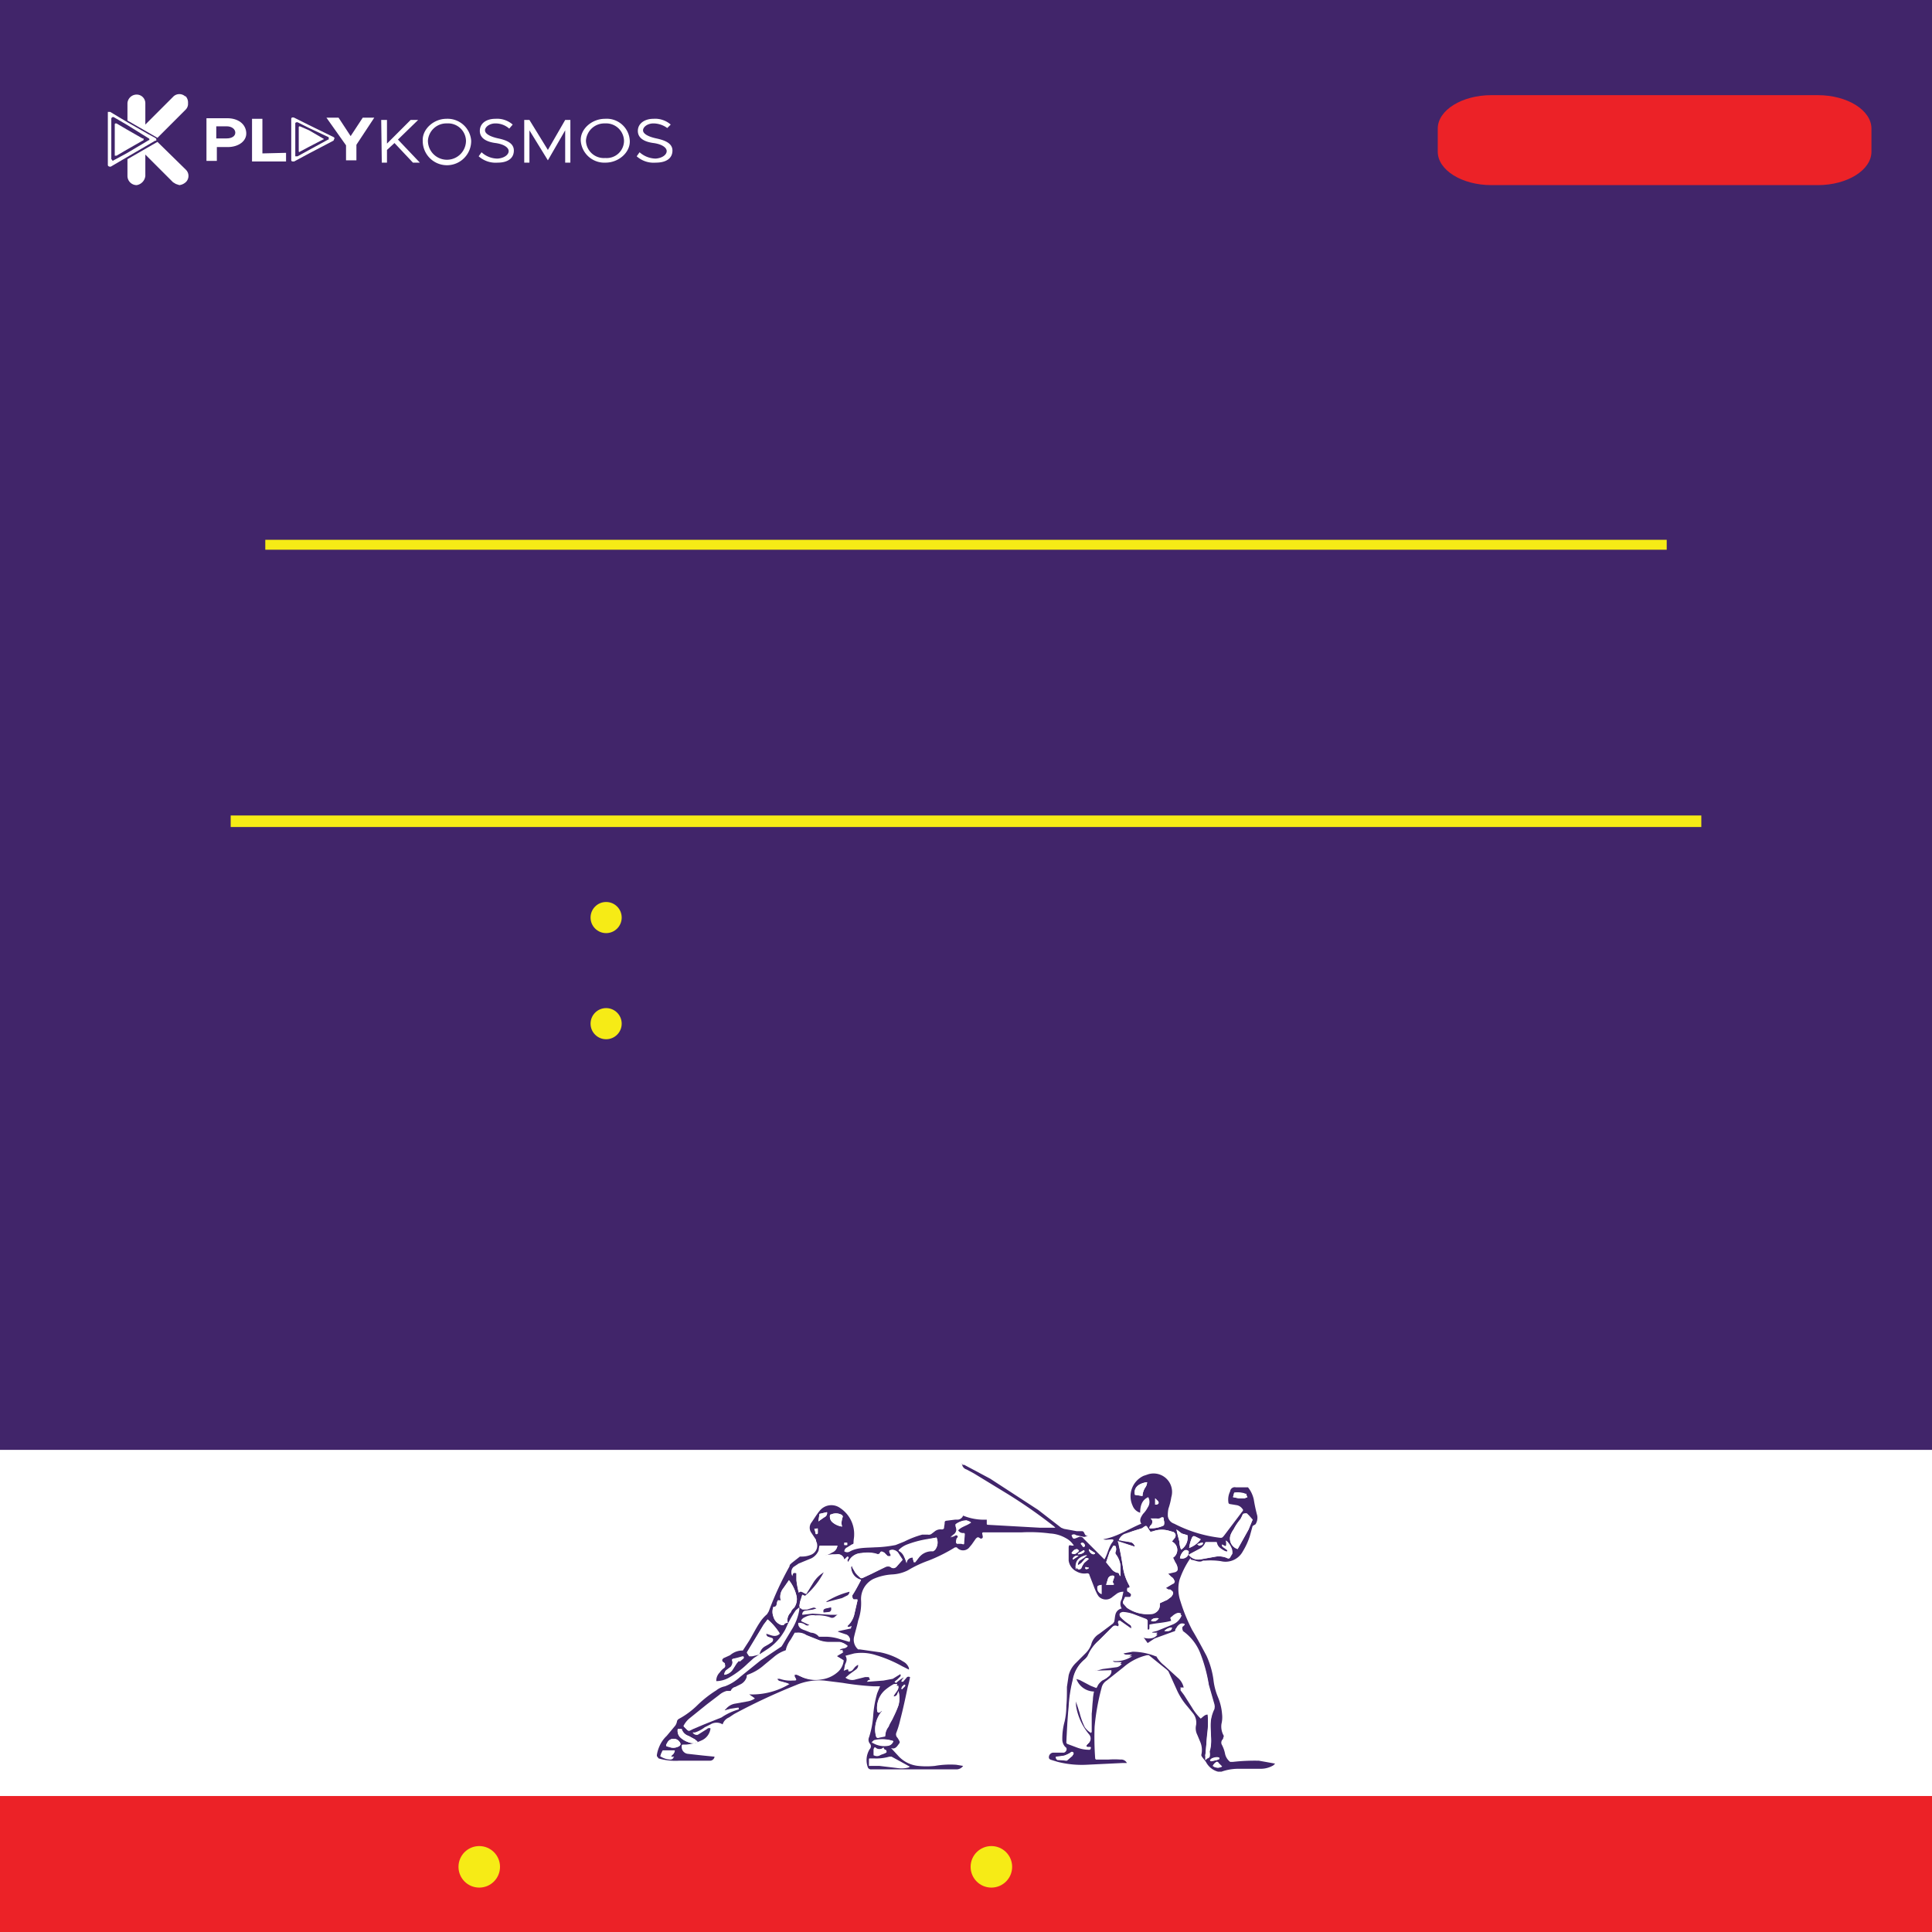 <svg id="ade9e2cd-40d5-43bb-adeb-ac79f30e3c9d" data-name="Layer 1" xmlns="http://www.w3.org/2000/svg" width="335" height="335" viewBox="0 0 335 335">
  <g>
    <rect width="335" height="336.2" fill="#41256a"/>
    <g>
      <rect y="299.6" width="335" height="35.43" fill="#ec2227"/>
      <rect y="251.4" width="335" height="60.02" fill="#fff"/>
    </g>
  </g>
  <g>
    <path d="M166.9,254h.3l4.5,2.4,8.3,5.4,4,3.1.5.2,2.2.4h.9c.2,0,.3.1.4.3s.2.6.7.5l-.7.2-1.4-.3a.6.6,0,0,0-.8,0c.2.6.3.7.8.5l.5-.2a.7.7,0,0,1,.8.3l3,3,.6.6c.6-1,.7-2.1,1.4-3s-1-.2-1.6-.5c2.4-.4,4.4-1.8,6.6-2.7-.4-.6-.1-1.1.3-1.7a4.4,4.4,0,0,0,.8-1.1,1.7,1.7,0,0,0,.1-1.8c-.9.4-1.4,1.2-1.4,2.7a2,2,0,0,1-1.3-1.2,3.9,3.9,0,0,1,1.9-5.2h0l.6-.2a3.2,3.2,0,0,1,4.2,3.9,11.7,11.7,0,0,1-.5,2,5.3,5.3,0,0,0-.1,1.3,1.6,1.6,0,0,0,1.1,1.3,23.2,23.2,0,0,0,7.6,2.4c.7.1.7.1,1.1-.4l3.1-4.1a.3.3,0,0,0,0-.5,1.5,1.5,0,0,0-.9-.6l-1.2-.2a.3.3,0,0,1-.3-.3,3.2,3.2,0,0,1,.3-1.9.8.8,0,0,1,1-.7h2.1a5.1,5.1,0,0,1,1,2.1,28,28,0,0,0,.6,2.8,2.1,2.1,0,0,1-.3,1.5l-.5.3h0l-.5,1.8a12.3,12.3,0,0,1-1.2,2.6,3.4,3.4,0,0,1-3.8,1.7,12.2,12.2,0,0,0-2.7-.1h-.4c-.6.4-1.2,0-1.8-.1s-.2-.2-.4-.3a15,15,0,0,0-1.9,3.8,6.6,6.6,0,0,0,.2,3.7,29.6,29.6,0,0,0,2,4.9c.9,1.5,1.7,3,2.5,4.5a14.8,14.8,0,0,1,1.2,4.1,10.9,10.9,0,0,0,.8,3.1,9.5,9.5,0,0,1,.7,2.9,4.9,4.9,0,0,1-.1,1.7,3.2,3.2,0,0,0,.3,1.9.4.4,0,0,1,0,.5.4.4,0,0,1-.1.3.8.8,0,0,0-.1,1,5.8,5.8,0,0,1,.5,1.4,2.4,2.4,0,0,0,.9,1.5h.5a33.9,33.9,0,0,1,4.5-.2l2.8.5h0l-.3.3a4.3,4.3,0,0,1-2.2.6h-4a8.7,8.7,0,0,0-2.8.5h-.6a3.3,3.3,0,0,1-2.1-1.7l-.7-.9c0-.1-.1-.1-.1-.3a3.6,3.6,0,0,0-.2-2.3l-.5-1.2a2.5,2.5,0,0,1-.2-1.7,2.6,2.6,0,0,0-.6-2.1l-.9-1.1a11.7,11.7,0,0,1-1.9-3l-1.4-3.1-.3-.3-3.1-2.5h-.3a9.4,9.4,0,0,0-4.1,2.1l-2.9,2.3a2,2,0,0,0-.9,1.3,39.3,39.3,0,0,0-1.2,6.7,50.5,50.5,0,0,0,.1,5.5c0,.1.1.1.1.2h2.2a14.7,14.7,0,0,1,2.1,0,1.1,1.1,0,0,1,1.1.6h-.8l-6.2.3a17,17,0,0,1-5-.5l-1.3-.4-.2-.2a.8.8,0,0,1,.7-1h1.9c.5-.2.6-.8.2-1a1.9,1.9,0,0,1-.5-1.3,11,11,0,0,1,.4-3.1,12.4,12.4,0,0,0,.3-2.7c.1-1,.1-2.2.1-3.3l.3-2a4.5,4.5,0,0,1,1.3-2.2l1.7-1.7a4.2,4.2,0,0,0,.9-1.4,3,3,0,0,1,1.4-1.9l2.4-1.8.2-.3c.1-.4.1-.8.2-1.2a1.4,1.4,0,0,1,1.1-1.1,1.5,1.5,0,0,1,0-1.6l.3-1.3a2,2,0,0,0-1.1.3l-.8.6a1.7,1.7,0,0,1-2.4-.1h0l-.2-.3a11.1,11.1,0,0,1-.7-1.6l-.7-1.8c0-.2-.2-.3-.4-.3a2.7,2.7,0,0,1-1.8-.3,2.5,2.5,0,0,1-1.4-1.9v-2.2c0-.7.3-.4.6-.4h.3a3.5,3.5,0,0,0-1.4-1.3,6.1,6.1,0,0,0-2.7-.8,26.8,26.8,0,0,0-4.9-.2h-6.7a.2.2,0,0,0-.2.2,4.3,4.3,0,0,1,.1.5.3.3,0,0,1-.5.3c-.3-.2-.4-.2-.7.1l-.7,1-.5.6a1.4,1.4,0,0,1-2.1-.1h-.3a28.2,28.2,0,0,1-4.6,2.3,19.9,19.9,0,0,0-3.6,1.7,6.8,6.8,0,0,1-2.7.7,9.4,9.4,0,0,0-3.3.8,3.9,3.9,0,0,0-2.1,3.6,9,9,0,0,1-.5,3.6c-.2,1-.5,1.9-.7,2.8a2.2,2.2,0,0,0,.7,2.2h.3l3.5.5a11.6,11.6,0,0,1,4,1.6,2,2,0,0,1,.9.9.7.7,0,0,1,.1.5l-1.2-.6a22.5,22.5,0,0,0-4.5-1.9,8.1,8.1,0,0,0-3.8-.3l-1.5.4c.4.7.1,1.1-.1,1.6a8.7,8.7,0,0,1-.2,1l.5-.2c.3-.1.3,0,.3.3h0a.8.8,0,0,0,.8-.3l.4-.5c.2-.1.3-.3.5-.3a.9.9,0,0,1-.4.8l-1.1.8-.7.6a1.9,1.9,0,0,0,1.8.3l1.6-.4h.4c.2,0,.3,0,.3.1s.2.3.1.4h-.2l-.3.3h.3l2.6-.2,1.6-.3,1.3-.8a.3.3,0,0,1,0,.4l-.5.5-.5.4c.2.2.3.3.4.1l.5-.4.6-.4h.1c-.1.1-.3.3-.3.4a.4.4,0,0,0-.1.3h.3l.6-.7c.1-.2.4-.2.6-.1a13.6,13.6,0,0,1-.4,1.7c-.4,1.9-.8,3.8-1.3,5.7a15.5,15.5,0,0,1-.7,2.3.8.8,0,0,0,.2.8,4.3,4.3,0,0,1,.4.7v.2c-.4.5-.7,1.2-1.5.9h0l1.2,1.3a5.4,5.4,0,0,0,3.5,1.8,14.1,14.1,0,0,0,2.9,0,15.3,15.3,0,0,1,3.7-.2l1.2.2a1.4,1.4,0,0,1-1.2.6H151.1a.6.6,0,0,1-.6-.3,3.6,3.6,0,0,1,.3-3.2.7.7,0,0,0,0-1,1.1,1.1,0,0,1-.1-1.1,15.3,15.3,0,0,0,.7-3.6,18.7,18.7,0,0,1,.7-4l.5-1.2h-1.1a49.5,49.5,0,0,1-5.4-.6l-3.2-.4a10.2,10.2,0,0,0-4.9.8,104.1,104.1,0,0,0-10.7,5l-.9.6a1.9,1.9,0,0,0-1.1,1.2,2,2,0,0,0-2.1,0l-1,.5a5.6,5.6,0,0,1-1.7.9h-.4a.8.8,0,0,0,.9.4l.8-.5.8-.5a.5.5,0,0,1,.6-.1,2.6,2.6,0,0,1-1.6,2.1,7.7,7.7,0,0,1-2.6.7h-.5c-.3,0-.3.1-.3.4a1.2,1.2,0,0,0,1,1.2l2.7.3,2,.2a.8.8,0,0,1-.8.7h-5.4a10.2,10.2,0,0,1-3.5-.4l-.3-.4v-.2a5.7,5.7,0,0,1,.4-1.4,5.3,5.3,0,0,1,1.3-1.9l1.5-1.8a1.9,1.9,0,0,0,.3-.8.8.8,0,0,1,.4-.4,14.1,14.1,0,0,0,3.2-2.4,19.6,19.6,0,0,1,3.2-2.5,3.5,3.5,0,0,1,1.5-.7,8,8,0,0,0,2.6-1.6l3.6-2.9,3.6-2.4.2-.3,1.5-2.5a9.3,9.3,0,0,0,1.4-3.6v-.4l-.6.5a17.4,17.4,0,0,0-1.1,1.8c-.4.7-.6,1.4-1,2a9.2,9.2,0,0,1-2.9,3l-2.3,1.5-1,.9a15.9,15.9,0,0,1-3.3,2.5,4.6,4.6,0,0,1-2.2.6,2,2,0,0,1,.6-1.5,3,3,0,0,1,.8-.8.5.5,0,0,0,.1-.6v-.2l-.4-.3c-.1-.2-.1-.4.1-.5a.1.1,0,0,1,.1-.1l1.1-.5a3.3,3.3,0,0,1,1.9-.8h.3l1.1-1.7c.6-1,1.2-2.2,1.8-3.1a6.4,6.4,0,0,1,1.3-1.5l.3-.5a55.1,55.1,0,0,1,3.6-7.8c0-.3.2-.4.4-.6l1.4-1.1h.3a4.1,4.1,0,0,0,1.6-.3,1.7,1.7,0,0,0,.9-2.4h0v-.2l-.8-1.2a1.5,1.5,0,0,1,0-1.8c.5-.7.9-1.4,1.4-2a2.6,2.6,0,0,1,3.6-.5,5.4,5.4,0,0,1,2.4,4.8c0,.3-.1.7-.1,1.1s-.1.3-.3.4l-.8.5a.8.8,0,0,0-.5.7.9.9,0,0,0,1,0c1.3-.7,2.8-.6,4.3-.7a20.9,20.9,0,0,0,3.6-.4l1.5-.6a16.6,16.6,0,0,1,3.1-1.2h1a.8.8,0,0,0,.7-.2l.4-.3a1.6,1.6,0,0,1,1.3-.4c.2,0,.4-.1.4-.3s.1-.6.1-.8,0-.3.2-.4h0l1.6-.2h.5a1.1,1.1,0,0,0,.9-.7,9.6,9.6,0,0,0,4.1.7v.7c0,.1,0,.2.3.2l8.9.5H183l-.2-.2a88.3,88.3,0,0,0-8-5.6l-5.9-3.6-1.3-.7a1.1,1.1,0,0,1-.8-1.1Zm22.8,35.7h.4l1.1-.3,2.3-.3a1.3,1.3,0,0,0,1-.6h-1.2c-.3-.1-.4-.2-.4-.5a5.1,5.1,0,0,0,3.4-.8h-1.1c-.3-.1-.4-.1-.4-.5l1.6-.3a11,11,0,0,1,4,.8h.1a5.4,5.4,0,0,0,1.4,1.6l2.3,2.1a3.1,3.1,0,0,1,1.1,2h-.7c.1,0,.1.1.1.2l.6.8,1.4,2.2a9,9,0,0,0,1.5,1.9c.4-.3.7-.7,1.2-.7a16.3,16.3,0,0,1-.1,3.8l-.3,3.4c-.1,1.2.1.5.4.4s.4-.3.4-.5,0-.3-.1-.4h-.1v.4c-.1-.1-.1-.1,0-.2h0a5.9,5.9,0,0,0,.4-2.3c0-.8-.1-1.7-.1-2.5a6.7,6.7,0,0,1,.7-3.1v-.4l-1-3.5a26.4,26.4,0,0,0-1.5-5.5,8.5,8.5,0,0,0-3.3-4h0c.3-.1.4-.1.2-.4a.6.6,0,0,1,.1-.7c-.8-.1-1.1.2-1.2.9s-.1.1-.1.2-.1.3-.3.4l-3.3,1.1a5,5,0,0,0-1.2.8l-.5-.7-.5-.6c1.3.4,2.3.2,2.7-.5h-.8a.2.2,0,0,1-.2-.2c-.1-.1.1-.2.1-.2l.8-.2,2.7-1.1a2.8,2.8,0,0,0,1.6-1.6.8.8,0,0,0-.7-.1,2.4,2.4,0,0,0-.9.6c-.4.2-.3.4,0,.7-1.3.4-2.6.4-3.9.7v.5c0,.4-.1.4-.4.3V281s-.1-.2-.2-.2l-2.1-.8a6.5,6.5,0,0,0-1.9-.4c-.5.1-.7.3-.5.8l.4.4.6.5.7.5a.4.4,0,0,1,.2.6h0l-2-1.4c-.2.1-.3.3-.2.4h0a.5.5,0,0,1-.1.6c-.5-.2-.7-.2-1,.1l-2.3,2.3a7,7,0,0,0-1.9,2.6,2.7,2.7,0,0,1-.7.8,5.8,5.8,0,0,0-1.9,3.4,24.4,24.4,0,0,0-.7,4.6c-.2,2.1-.3,4.1-.4,6.2,0,.1,0,.2.2.3l1.6.6a5.9,5.9,0,0,0,2.3.4c.1-.4.1-.4-.3-.4h-.1c-.3,0-.4-.1-.2-.4l.4-.4a1.1,1.1,0,0,0,0-1.3,10.2,10.2,0,0,1-2.2-4.4,4.3,4.3,0,0,1-.1-1.6.4.4,0,0,1,.1.3,18.2,18.2,0,0,1,.6,1.8,12.5,12.5,0,0,0,.9,2.5,3.5,3.5,0,0,0,1.1,1v-3.3c.1-.8.1-1.6.2-2.3a7.7,7.7,0,0,1,.2-1.5,3.3,3.3,0,0,1-3.1-2.3l.7.2,1.9,1,1,.4a3.3,3.3,0,0,1,.3-.6,4.6,4.6,0,0,1,.7-.7,4.1,4.1,0,0,0,1.1-.7,1,1,0,0,0,.4-1ZM145.2,268l-3.1.2a1.7,1.7,0,0,0-.1.7,2.5,2.5,0,0,1-1.3,1.4l-2.2,1a2.4,2.4,0,0,0-.9.6,1.1,1.1,0,0,0-.2,1.4c.1-.6.2-.6.7-.5v1.3a15.5,15.5,0,0,0,.4,2.1c.4-.5.8.1,1.3.2l1.3-2.1a5.6,5.6,0,0,1,1.8-1.7,11.4,11.4,0,0,1-3.3,4.2l-.5-.2a5,5,0,0,1-.4,1.3c-.1.4,0,.2,0,.3s-.2.5.1.7h.1c.1.2.3.2.5.2h.5l1-.3a.6.6,0,0,1,.7.2l-.7.2-1.4.3a.7.7,0,0,0-.4.5l1.8-.2,3.1.2h1.4l-.6.5a1,1,0,0,1-.7.2,5.2,5.2,0,0,0-2.7-.5,4.8,4.8,0,0,0-1.8.3l-.7.6,1.5.7a.6.6,0,0,1-.8,0,1.6,1.6,0,0,0-1.2-.2c.1.7.6.9,1.2,1.1l1,.4a1.9,1.9,0,0,1,1.4.7h1.3a8.5,8.5,0,0,1,2.3.4l1.7.5a.8.8,0,0,0-.4-1.1.1.1,0,0,0-.1-.1h-.1l-1.2-.3-.4-.3.9-.2,1.4-.3c.2,0,.2-.1.1-.3s-.4.2-.6-.1a3.9,3.9,0,0,0,1.2-1.9l.6-2.6a.1.1,0,0,1-.1-.1h-.4c-.3,0-.4-.3-.4-.6v-.2c.6-.9,1-1.7,1.5-2.6h0a2.4,2.4,0,0,1-1.7-1.9.6.6,0,0,1,.1-.6,2,2,0,0,0,.4.8c.2.6.7.9,1.1,1.3h.4l1.5-.7,2.5-1.3a.8.8,0,0,1,.8.1.9.9,0,0,0,1.1-.1l1-1.2-.8-1.2a1.4,1.4,0,0,0-1-.5c-.6.1-.6.2-.4.6s.1.1.1.2a.5.5,0,0,1,0,.4c-.2.1-.4.1-.5-.1l-.4-.4-.4-.3c-.2-.1-.4-.1-.5.2s-.4.2-.6.2a5.7,5.7,0,0,0-2.6-.2,2.7,2.7,0,0,0-2.3,1.6c-.2-.2-.2-.3-.1-.5s.1-.3-.1-.4l-.5.5a1.2,1.2,0,0,0-1.2-1h0l-.9.2-1.6.2h-.3a4.9,4.9,0,0,0,1.9-.7A1.4,1.4,0,0,0,145.2,268Zm-19.6,28.6a.5.5,0,0,1,.2-.4,2.1,2.1,0,0,1,1.5-.9l2.2-.4a2.6,2.6,0,0,0,1.2-.5l-1-.7h0a12.4,12.4,0,0,0,7-1.8l-1.4-.4a.6.6,0,0,1-.6-.5h.4a7.8,7.8,0,0,0,2.2.3c.8,0,.8,0,.4-.7v-.3h.3l1.1.5a6.2,6.2,0,0,0,3.3.3,5.3,5.3,0,0,0,2.8-1.4,2.3,2.3,0,0,0,.9-1.9l-1.1-.7c.3-.3.9-.4,1.1-.8s-.5,0-.6-.3,1-.2,1.3-.7a2.3,2.3,0,0,0-1.2-.6h-1.7a5.2,5.2,0,0,1-2.1-.4l-2-.8a2.5,2.5,0,0,0-1.7-.4h-.3l-.7,1.2a4.8,4.8,0,0,0-.8,1.6c0,.2-.1.3-.2.3a5.9,5.9,0,0,0-1.9,1.1l-1.7,1.4a8.5,8.5,0,0,1-2.9,1.7c-.1.1-.2.2-.1.3a2.1,2.1,0,0,1-1,1.3l-1,.5a1.1,1.1,0,0,0-.8.7H126a3.3,3.3,0,0,0-1.3.7l-2.1,1.6-3.1,2.5a4.1,4.1,0,0,0-1,1.3l.4.4c.4.4.4.4.8.2l.4-.2,1.9-.8,3-1.2a10.3,10.3,0,0,1,3-1.4.3.3,0,0,0,.1-.2h-.2l-1.3.2Zm77.8-26.5a1.6,1.6,0,0,0-.2-2.8l.5-.7a.5.5,0,0,0-.1-.8h0c0-.1-.2-.2-.3-.2l-.7-.2a4.5,4.5,0,0,0-2.3,0l-.8.2-.3-.4-.3-.5c-.1-.1-.2-.2-.5,0l-.4.3-1.6.5-1.5.5a2.2,2.2,0,0,0-.9,1l.6.2,1.4.2a1.1,1.1,0,0,1,.8.8l-3-.9a1.4,1.4,0,0,1,.2.7c.3,1.2.5,2.4.7,3.7a9.4,9.4,0,0,0,1.1,3.2c.1.2.1.3,0,.4l-.3.2a.5.5,0,0,0,0,.5h.1l.5.4a.6.6,0,0,1-.2.7h-.6l-.2-.2-.3.7a.4.4,0,0,0,0,.5l.6.7a6.5,6.5,0,0,0,4.1,1.1,1.6,1.6,0,0,0,1.6-1.8s.1-.2.2-.2l1.1-.5.7-.5c.5-.7.4-.8-.2-1.2h-.3l-.5-.3,1.3-.8a.5.5,0,0,0,.3-.5h-.1a1,1,0,0,0-.5-.6l-.6-.6,1.3-.3c.2-.1.4-.2.4-.5a2.1,2.1,0,0,0-.4-1.1ZM155.6,292H155a9.1,9.1,0,0,0-1.6,1.1,4.1,4.1,0,0,0-1.3,3.5.3.3,0,0,0,.3.3h.2l.2-.2c0-.1.1,0,.2,0h-.1a4.8,4.8,0,0,0-1,4.3.4.4,0,0,0,.6.2l1-.3a2.7,2.7,0,0,1,.6-1.7c.2-.5.6-1,.8-1.6a12.1,12.1,0,0,0,.9-2,4.9,4.9,0,0,0,0-2.4l-.3.7c-.2.2-.4.3-.6.2s.9-1,.9-1.8h-.4Zm-19-10.6a1.8,1.8,0,0,1,.5-1.8,2.4,2.4,0,0,1,.6-.9,2.4,2.4,0,0,0,.4-2,6.8,6.8,0,0,0-1.3-2.7l-1,1.4a2.3,2.3,0,0,0-.4,2.1h-.1c-.5-.1-.5,0-.6.5h0c0,.1-.1.7-.6.6a2.5,2.5,0,0,0,0,1.7,2.1,2.1,0,0,0,1.5,1.5l.3-.2A.9.9,0,0,1,136.6,281.4Zm-3.5-.6-.7.9-2.9,4.8.2.3.2.3h.5l1.3-.3a1.9,1.9,0,0,1,.9-1.4l.7-.4.6-.4c.2-.3.2-.5-.1-.6l-.6-.2a.5.5,0,0,1-.3-.6c.1-.3,1.5.7,2.3,0A10.3,10.3,0,0,0,133.1,280.8Zm29.3-14.2-1.8.4a17.8,17.8,0,0,0-3.3.9,4,4,0,0,0-1.5,1,2,2,0,0,1,.9.9,6.9,6.9,0,0,1,.5,1.3,1,1,0,0,1,1.1-1,1.3,1.3,0,0,0,.1.6c0,.1,0,.2.1.2h.2l.7-.9a2.8,2.8,0,0,1,2.4-1l.3-.2a2,2,0,0,0,.3-2.1Zm49.5,1.2c0,.2,0,.4.2.5l.7.5v.2c-.1,0-.2.1-.3,0s-1.5-.7-1.6-1.6h-1.9a2,2,0,0,1-.9,1.1l-1.7.9-.3.2a2,2,0,0,0,1.9.8l2.8-.5a3.7,3.7,0,0,1,1.8.2c.4.2.5.2.7-.2l.3-.5a2,2,0,0,0-.2-1.1,3.4,3.4,0,0,0-.9-1.2,1.5,1.5,0,0,1,.1.7c0,.3-.1.4-.4.2Zm5.3-4.3-.6-.6-.4-.4a.9.9,0,0,0-.7,0c0,.1-.1.2-.1.3l-.3.6a9.4,9.4,0,0,0-1.2,1.8,4.1,4.1,0,0,0-.5.9,1.9,1.9,0,0,0,1.2,2.5l1.9-3.4.7-1.7Zm-66.5,42.7h1.8l3.3.4a4.7,4.7,0,0,0,2-.2h-.1l-3.1-1.7h-.4a6.3,6.3,0,0,1-2.7.3h-.8Zm43.6-32.9v-1.7a3.9,3.9,0,0,0-.8-2.1c-.1-.1-.1-.2-.1-.4a1.1,1.1,0,0,0,.1-.8.3.3,0,0,0-.3-.3h0c-.1,0-.2,0-.2.1l-.6,1-.6,1.8.9,1.1a1.8,1.8,0,0,0,1,.7.4.4,0,0,1,.4.4Zm-28.6-9a1.3,1.3,0,0,0,.1.6,1.1,1.1,0,0,1-.5,1.2l-.5.4h0l.6-.2c.2-.1.3-.3.6-.1s0,.4-.1.5a1.4,1.4,0,0,0-.1.9h.9c.3.1.4-.1.4-.3a7.6,7.6,0,0,0,.1-1.5,1,1,0,0,1-1.1-.5c.5-.7,1.5-.8,2.2-1.4l-.7-.3A3.3,3.3,0,0,0,165.7,264.3Zm33.6.7a5.1,5.1,0,0,0,2.5-.5,1.4,1.4,0,0,0,0-.9.9.9,0,0,0-.1-.5h-.3c-.3.3-.7.2-1,.2h-.9a.8.8,0,0,1,.1,1.2h-.1a.8.8,0,0,0-.2.5Zm-53.3-.3c0-.2-.1-.5-.1-.7s.1-.6.2-.9,0-.2-.1-.4a2.1,2.1,0,0,0-1.9-.1c-.2,0-.2.2-.2.3a1.3,1.3,0,0,0,.5,1.1A3.3,3.3,0,0,0,146,264.7Zm59.9,1.5-1-.3-.9-.7c.1.6.3,1.3.5,2.1a3.9,3.9,0,0,0,.3,1.4A2.5,2.5,0,0,0,205.9,266.2Zm-87.7,33.6h-.4c-.3,0-.3,0-.3.2a1.6,1.6,0,0,0,.4,1.2,3.8,3.8,0,0,0,1.5.9,2.2,2.2,0,0,0,1.6,0c-.1-.2-.3-.3-.5-.5l-1.1-.6A1.8,1.8,0,0,1,118.2,299.8Zm36.7,2.1a5.8,5.8,0,0,0-3.2-.2c-.2,0-.3.2-.6.4h.2a3.9,3.9,0,0,0,2.8.5A1.1,1.1,0,0,0,154.9,301.9Zm44-44.9c-1.5.2-2.4,1-2.1,2.2l1.3.2a3,3,0,0,1,.5-1.5A1.6,1.6,0,0,0,198.9,257Zm-84,46.5-.3.7c-.1.3-.2.3,0,.4a3.3,3.3,0,0,0,1.6.5.7.7,0,0,0,.6-.3h-.5v-.2l.5-.5a.6.6,0,0,0,.1-.4h-2.1ZM128.1,288h.2l.6-.5a.2.2,0,0,0,0-.3h-.2l-.7.2-.8.2a.4.4,0,0,0-.2.5,1.4,1.4,0,0,1-.3.9l-.8.6a1.1,1.1,0,0,0-.3.8,2.2,2.2,0,0,0,1.4-.9l.7-1.1Zm-11.3,13.5a1.2,1.2,0,0,0-1.1.7c-.3.5-.3.6.3.7a1.9,1.9,0,0,0,1.5,0q.8-.3.3-.9A1.2,1.2,0,0,0,116.8,301.5Zm36.4,1.5a1,1,0,0,1-1.4,0c-.2-.1-.2.1-.3.2v1.1h.1a1.1,1.1,0,0,0,1.1-.1l.8-.3c.1-.1.3-.1.2-.3a.2.2,0,0,0-.2-.2A.5.5,0,0,1,153.2,303Zm29.9,1.6c0,.3.1.5.3.5l1.4.2h.2l.9-.8.2-.3c.1-.1,0-.3-.1-.4h0c-.2-.1-.2,0-.3.1l-1.1.5a3.9,3.9,0,0,1-1.5.2Zm30.7-45,1,.2h1l.5-.2a1.4,1.4,0,0,1-.2-.6h-.4a3.2,3.2,0,0,0-1.7-.1Zm-25,10.7c-.3-.2-.5-.2-.7,0l-.6.7-.6.4a1,1,0,0,1,.5-1l.6-.4.5-.4c-1.3.3-2,.9-2,2s.2.1.2.2l.2.2a.2.2,0,0,0,.3.1h.1c.1-.1.2-.1.2-.2a4.1,4.1,0,0,1,.5-.9Zm17.4-1.9a4.3,4.3,0,0,0,2-1.5l-.8-.4c-.4-.2-.5-.2-.7.1A6.1,6.1,0,0,0,206.2,268.4Zm-14.4,6.4H193c.1,0,.1-.2.1-.2s-.2-.3-.1-.5l.2-.6c0-.2,0-.3-.3-.3s-.7.2-.8.6h0Zm12.8-4.6a1.2,1.2,0,0,0,1.5-.7h0V269a.6.6,0,0,0-.8-.1h0a2.1,2.1,0,0,0-.7,1.3Zm-62.7-6.4,1-.7a.8.8,0,0,0,.5-.9l-1.3.3Zm49.1,11c-.3.1-.6.1-.7.3a1.1,1.1,0,0,0,.7,1.3h0Zm19.3,31.4a1.4,1.4,0,0,0,1.6.1l-.6-.6c-.1-.2-.3-.3-.5-.1a1.5,1.5,0,0,0-.5.6Zm-.3-.8.9-.2c.3-.1.5-.2.5-.4s-1.1,0-1.4.2-.2.3,0,.4Zm-24.2-36.1a.6.6,0,0,0,.7.1c.3-.2.5-.4.4-.7S186.1,268.8,185.8,269.3Zm15.1,11.3c-.7-.1-1.2.1-1.3.4a.9.9,0,0,0,1.2-.3h.1Zm2.3,1.6a2,2,0,0,0-1.3.6C202.8,282.9,203.2,282.7,203.2,282.2Zm-2.9-21.3h.2q.6-.1.3-.6l-.5-.5h0Zm-59.1,4.2.2.5v.2c.1.1.2.2.3.1h.1V265Zm46.7,3.7-.5.3c-.2.1-.5.2-.5.4a1.5,1.5,0,0,0,1-.3C188.1,269,188.1,268.9,187.9,268.8Zm.9-.2a1,1,0,0,0,.7.9c.2,0,.3,0,.4-.2Zm-2.7,1.8.9-.6a.8.8,0,0,0-.9.3Q186,270.4,186.1,270.4Zm22.5-2.9c-.5,0-.7.1-.8.4S208.6,267.9,208.6,267.5Zm-21.2.2.3.4h.4a.5.5,0,0,0-.3-.5.2.2,0,0,0-.3,0Zm-30.6,24.4-.4.4c0,.1-.2.3,0,.4l.5-.5C157,292.2,157,292.2,156.8,292.1Zm-9.9-24.6h-.5v.4h.5Zm41.9,4.4-.5-.2c-.1,0-.1,0-.1.1v.2A.7.7,0,0,0,188.8,271.9Z" fill="#41256a"/>
    <path d="M189.7,289.7h2.9a1,1,0,0,1-.4,1,4.1,4.1,0,0,1-1.1.7,4.6,4.6,0,0,0-.7.7,3.3,3.3,0,0,0-.3.6l-1-.4-1.9-1-.7-.2a3.3,3.3,0,0,0,3.1,2.3,7.7,7.7,0,0,0-.2,1.5c-.1.7-.1,1.5-.2,2.3v3.3a3.5,3.5,0,0,1-1.1-1,12.5,12.5,0,0,1-.9-2.5c-.2-.6-.4-1.3-.6-1.8s0-.2-.1-.3a4.3,4.3,0,0,0,.1,1.6,10.2,10.2,0,0,0,2.2,4.4,1.1,1.1,0,0,1,0,1.3l-.4.4c-.2.3-.1.4.2.4h.1c.4,0,.4,0,.3.4a5.9,5.9,0,0,1-2.3-.4l-1.6-.6c-.2-.1-.2-.2-.2-.3.1-2.1.2-4.1.4-6.2a24.4,24.4,0,0,1,.7-4.6,5.8,5.8,0,0,1,1.9-3.4,2.7,2.7,0,0,0,.7-.8,7,7,0,0,1,1.9-2.6l2.3-2.3c.3-.3.5-.3,1-.1a.5.5,0,0,0,.1-.6.4.4,0,0,1,.1-.5h.1l2,1.4a.6.6,0,0,0-.2-.7h0l-.7-.5-.6-.5-.4-.4c-.2-.5,0-.7.5-.8a6.5,6.5,0,0,1,1.9.4l2.1.8c.1,0,.2.2.2.2v1.6c.3.1.4.1.4-.3v-.5c1.3-.3,2.6-.3,3.9-.7-.3-.3-.4-.5,0-.7a2.4,2.4,0,0,1,.9-.6.8.8,0,0,1,.7.1,2.8,2.8,0,0,1-1.6,1.6l-2.7,1.1-.8.2v.2c-.1,0,.1.2.2.2h.8c-.4.7-1.4.9-2.7.5l.5.6.5.7,1.2-.8,3.3-1.2a.3.3,0,0,0,.3-.3c0-.1,0-.2.1-.2s.4-1,1.2-.9-.1.5-.1.7.1.3-.2.4h0a8.5,8.5,0,0,1,3.3,4,26.4,26.4,0,0,1,1.5,5.5l1,3.5v.4a6.7,6.7,0,0,0-.7,3.1c0,.8.1,1.7.1,2.5a5.9,5.9,0,0,1-.4,2.3c-.1.1-.1.1,0,.2h0v-.4h.1c.1.1.1.2.1.4a.7.7,0,0,1-.4.5c-.3.1-.5,0-.4-.4s.2-2.3.3-3.4a16.3,16.3,0,0,0,.1-3.8c-.5,0-.8.4-1.2.7a9,9,0,0,1-1.5-1.9l-1.4-2.2-.6-.8c0-.1,0-.2-.1-.2h.7a3.1,3.1,0,0,0-1.1-2l-2.3-2.1a5.4,5.4,0,0,1-1.4-1.6h-.1a11,11,0,0,0-4-.8l-1.6.3c0,.4.1.4.4.5h1.1a5.1,5.1,0,0,1-3.4.8c0,.3.1.4.4.5h1.2a1.3,1.3,0,0,1-1,.6l-2.3.3-1.1.3h-.4Z" fill="#fff"/>
    <path d="M145.2,268a1.4,1.4,0,0,1-.9,1.1,7,7,0,0,1-1.9.6h.3l1.6-.2h.9a1.1,1.1,0,0,1,1.2.9h0l.5-.5a.2.2,0,0,1,.1.4c-.1.2-.1.4.1.5h0a2.5,2.5,0,0,1,2.3-1.5,5.7,5.7,0,0,1,2.6.1.4.4,0,0,0,.6-.2c.1-.2.3-.2.5-.1s.3.1.4.3l.4.4h.5c.1-.1,0-.3,0-.4h-.1c0-.1-.2-.6.4-.6a1.3,1.3,0,0,1,1,.4l.8,1.3-1,1.1a.7.7,0,0,1-1.1.1,1.1,1.1,0,0,0-.8,0l-2.5,1.2-1.5.7c-.2.1-.3.1-.4,0a4.5,4.5,0,0,1-1.1-1.3,3.6,3.6,0,0,1-.4-.9.7.7,0,0,0-.1.6,2.2,2.2,0,0,0,1.7,1.9h0c-.5.9-.9,1.8-1.5,2.7a.7.7,0,0,0,.2.7h.6a.1.1,0,0,1,.1.1l-.6,2.6a3.9,3.9,0,0,1-1.2,1.9c.2.3.3.3.6.1s.1.3-.1.3l-1.4.3-.9.2.4.2,1.2.4a.9.9,0,0,1,.6,1.1h0l-1.7-.4a5.9,5.9,0,0,0-2.3-.4H142c-.3-.5-.9-.6-1.4-.8l-1-.3c-.6-.2-1.1-.5-1.2-1.2a1.7,1.7,0,0,1,1.2.3.6.6,0,0,0,.8,0,3.4,3.4,0,0,0-1.5-.7,1.3,1.3,0,0,1,.7-.6,2.7,2.7,0,0,1,1.8-.3,6.3,6.3,0,0,1,2.7.4.7.7,0,0,0,.7-.2l.6-.5H144l-3.1-.2-1.8.3a.7.7,0,0,1,.4-.6l1.4-.2.7-.2a.5.5,0,0,0-.7-.3l-1,.3h-.5a.4.4,0,0,1-.5-.2h-.1c-.3-.2-.2-.4-.1-.7s0-.1,0-.2.3-.9.4-1.3l.5.2a13.4,13.4,0,0,0,3.3-4.2c-.5.1-1.3,1-1.8,1.7l-1.3,2.1c-.5-.1-.9-.7-1.3-.3a13,13,0,0,1-.4-2.1v-1.3c-.5-.1-.6,0-.7.5a1.1,1.1,0,0,1,.2-1.4l.9-.6,2.2-.9a2.7,2.7,0,0,0,1.3-1.5,2,2,0,0,1,.1-.7Zm-1.9,9.7h0l2.6-.7,1.1-.5c.2-.2.3-.4.2-.6A14.9,14.9,0,0,0,143.3,277.7Zm-.5,1.9h1c.3-.1.4-.4.3-.8l-.9.2C142.8,279,142.7,279.2,142.8,279.6Z" fill="#fff"/>
    <path d="M125.6,296.6l1-.2,1.3-.2h.2v.2a10.3,10.3,0,0,0-3,1.4l-3,1.2-1.9.8-.4.2c-.4.2-.4.2-.8-.2l-.4-.4a4.1,4.1,0,0,1,1-1.3l3.1-2.5,2.1-1.6a3.3,3.3,0,0,1,1.3-.7h.7a1.1,1.1,0,0,1,.8-.7l1-.5a2.1,2.1,0,0,0,1-1.3c-.1-.1,0-.2.1-.3a8.5,8.5,0,0,0,2.9-1.7l1.7-1.4a5.9,5.9,0,0,1,1.9-1.1c.1,0,.2-.1.2-.3a4.8,4.8,0,0,1,.8-1.6l.7-1.2h.3a2.5,2.5,0,0,1,1.7.4l2,.8a5.2,5.2,0,0,0,2.1.4h1.8a2.7,2.7,0,0,1,1.2.6c-.4.6-1,.3-1.4.7s.4.2.6.3-.7.5-1.1.8l1.2.7a3.1,3.1,0,0,1-.9,1.9,5.3,5.3,0,0,1-2.9,1.4,5.8,5.8,0,0,1-3.2-.3l-1.1-.5h-.4v.3c.4.7.4.7-.4.7a5.6,5.6,0,0,1-2.2-.3h-.4a.8.8,0,0,0,.7.5l1.4.4a12.6,12.6,0,0,1-7,1.8h0l1,.7a3.1,3.1,0,0,1-1.2.5l-2.2.4a2.6,2.6,0,0,0-1.6.9Z" fill="#fff"/>
    <path d="M203.4,270.1l.4.8a2.1,2.1,0,0,1,.4,1.1c0,.3-.2.4-.4.5l-1.3.3.6.6a1,1,0,0,1,.5.6.5.5,0,0,1-.1.6h-.1l-1.3.7.5.3h.3c.6.4.7.6.2,1.2l-.7.6-1.1.5a.2.2,0,0,0-.2.2c.1,1.2-.7,1.6-1.6,1.7a5.5,5.5,0,0,1-4.1-1.1l-.6-.6a.6.6,0,0,1,0-.6l.3-.6h.8a.5.5,0,0,0,.2-.6l-.5-.4a.5.5,0,0,1-.1-.6h.3a.3.3,0,0,0,0-.4,9.2,9.2,0,0,1-1.1-3.3c-.2-1.2-.4-2.4-.7-3.7a2.5,2.5,0,0,0-.2-.7l3,1c-.1-.4-.4-.8-.8-.8l-1.4-.3H194a1.8,1.8,0,0,1,.9-1l1.5-.6,1.6-.5.4-.2c.3-.3.4-.2.5,0l.3.4.3.5.8-.3a4.5,4.5,0,0,1,2.3,0l.7.2a.6.6,0,0,1,.5.8h0a.4.4,0,0,1-.1.3l-.5.6A1.6,1.6,0,0,1,203.4,270.1Z" fill="#fff"/>
    <path d="M155.6,292l-.2.5h.4c0,.7-.7,1.1-.9,1.8a.9.9,0,0,0,.6-.3l.3-.6a4.5,4.5,0,0,1,0,2.3,18.9,18.9,0,0,1-.9,2.1c-.2.5-.6,1-.8,1.6a2.7,2.7,0,0,0-.6,1.7l-1,.2c-.3.1-.5.1-.6-.2a4.5,4.5,0,0,1,1-4.2c.1-.1.1-.1.1-.2h-.2l-.2.2c-.2.1-.3.1-.4,0s-.1-.1-.1-.2a4.1,4.1,0,0,1,1.3-3.5,9.1,9.1,0,0,1,1.6-1.1Z" fill="#fff"/>
    <path d="M136.6,281.4a.7.7,0,0,0-.7.4h-.3a2.1,2.1,0,0,1-1.5-1.5,2.2,2.2,0,0,1,0-1.6c.5.1.6,0,.6-.6V278a.5.5,0,0,1,.6-.4h.1a2.2,2.2,0,0,1,.4-2.1l1-1.5a6.8,6.8,0,0,1,1.3,2.7,2.6,2.6,0,0,1-.4,2.1,1.6,1.6,0,0,0-.6.8A1.8,1.8,0,0,0,136.6,281.4Z" fill="#fff"/>
    <path d="M133.1,280.8a10.3,10.3,0,0,1,2.1,2.5c-.8.7-1.5.2-2.3,0s.1.5.3.6l.6.2c.3.1.3.3.1.6l-.6.4-.7.4a1.9,1.9,0,0,0-.9,1.4l-1.3.3h-.5l-.2-.3-.2-.3,2.9-4.8Z" fill="#fff"/>
    <path d="M162.4,266.6a2,2,0,0,1-.3,2.1l-.3.2a2.8,2.8,0,0,0-2.4,1l-.7.9h-.2c-.1,0-.1-.1-.1-.2a1.3,1.3,0,0,1-.1-.6,1,1,0,0,0-1.1,1,6.9,6.9,0,0,0-.5-1.3,2,2,0,0,0-.9-.9,4,4,0,0,1,1.5-1,17.8,17.8,0,0,1,3.3-.9Z" fill="#fff"/>
    <path d="M211.9,267.8l.4.2c.3.2.4.1.4-.2a1.5,1.5,0,0,0-.1-.7,3.4,3.4,0,0,1,.9,1.2,2,2,0,0,1,.2,1.1l-.3.5c-.2.4-.3.4-.7.2a3.7,3.7,0,0,0-1.8-.2l-2.8.5a2,2,0,0,1-1.9-.8l.3-.2,1.7-.9a2,2,0,0,0,.9-1.1H211a1.9,1.9,0,0,0,1.6,1.6c.9.3.2,0,.3,0v-.2l-.7-.5C211.9,268.2,211.9,268,211.9,267.8Z" fill="#fff"/>
    <path d="M217.2,263.5l-.7,1.7-1.9,3.4a1.9,1.9,0,0,1-1.2-2.5,4.1,4.1,0,0,1,.5-.9,9.4,9.4,0,0,1,1.2-1.8l.3-.6a.7.7,0,0,1,.6-.4h.2l.4.4Z" fill="#fff"/>
    <path d="M150.7,306.2v-1.3h.8a8.3,8.3,0,0,0,2.7-.3h.4l3.1,1.7h.1a4.7,4.7,0,0,1-2,.2l-3.3-.4Z" fill="#fff"/>
    <path d="M194.3,273.3l-.2-.2a.4.4,0,0,0-.4-.4,1.8,1.8,0,0,1-1-.7l-.9-1.1.6-1.8.6-1h.4a.4.4,0,0,1,.1.3,1.1,1.1,0,0,1-.1.8c0,.2,0,.3.1.4a3.9,3.9,0,0,1,.8,2.1Z" fill="#fff"/>
    <path d="M165.7,264.3a3.3,3.3,0,0,1,1.9-.6,1.9,1.9,0,0,1,.8.3c-.8.6-1.7.7-2.3,1.4a1.1,1.1,0,0,0,1.2.5c0,.5-.1,1-.1,1.5s-.1.4-.5.3h-.8a1,1,0,0,1,.1-.9c0-.1.2-.3,0-.5s-.4,0-.6.1l-.6.2h0l.6-.4a1,1,0,0,0,.4-1.2A1.3,1.3,0,0,1,165.7,264.3Z" fill="#fff"/>
    <path d="M199.3,265a.8.8,0,0,1,.2-.5.9.9,0,0,0,.2-1.1h-.1a.1.1,0,0,0-.1-.1h.9c.3,0,.7.1,1-.2h.3a.9.9,0,0,1,.1.5,1.4,1.4,0,0,1,0,.9A5.1,5.1,0,0,1,199.3,265Z" fill="#fff"/>
    <path d="M146,264.7a3.3,3.3,0,0,1-1.6-.7,1.3,1.3,0,0,1-.5-1.1c0-.1,0-.3.2-.3a2.1,2.1,0,0,1,1.9.1c.1.2.2.3.1.4s-.1.6-.2.9S146,264.5,146,264.7Z" fill="#fff"/>
    <path d="M205.9,266.2a2.5,2.5,0,0,1-1.1,2.5,3.9,3.9,0,0,1-.3-1.4c-.2-.8-.4-1.5-.5-2.1l.9.7Z" fill="#fff"/>
    <path d="M118.2,299.8a1.8,1.8,0,0,0,1.2,1.2l1.1.6c.2.2.4.3.5.5a2.2,2.2,0,0,1-1.6,0,3.8,3.8,0,0,1-1.5-.9,1.6,1.6,0,0,1-.4-1.2c0-.2,0-.2.3-.2Z" fill="#fff"/>
    <path d="M154.9,301.9a1.1,1.1,0,0,1-.8.8,3.9,3.9,0,0,1-2.8-.5h-.2c.3-.2.4-.4.6-.4A5.8,5.8,0,0,1,154.9,301.9Z" fill="#fff"/>
    <path d="M198.9,257a1.6,1.6,0,0,1-.3.9,3,3,0,0,0-.5,1.5l-1.3-.2C196.5,258,197.4,257.2,198.9,257Z" fill="#fff"/>
    <path d="M114.9,303.5H117a.6.6,0,0,1-.1.4l-.5.5v.2h.5a.7.7,0,0,1-.6.3,3.3,3.3,0,0,1-1.6-.5c-.2-.1-.1-.3,0-.4Z" fill="#fff"/>
    <path d="M128.1,288l-.4.5-.7,1.1a2,2,0,0,1-1.4.8.9.9,0,0,1,.3-.7l.8-.6c.2-.3.5-.5.3-1s0-.4.2-.5h.8l.7-.3h.2a.2.2,0,0,1,0,.3l-.6.5Z" fill="#fff"/>
    <path d="M116.8,301.5a1.2,1.2,0,0,1,1,.5q.5.6-.3.9a1.9,1.9,0,0,1-1.5,0c-.6-.1-.6-.2-.3-.7A1.2,1.2,0,0,1,116.8,301.5Z" fill="#fff"/>
    <path d="M153.2,303a.5.5,0,0,0,.3.5.2.2,0,0,1,.2.2c.1.2-.1.2-.2.3l-.8.3a1.1,1.1,0,0,1-1.1.1h-.1v-1.1c.1-.1.1-.3.3-.2A1,1,0,0,0,153.2,303Z" fill="#fff"/>
    <path d="M183.1,304.6l1.5-.2a3,3,0,0,0,1.1-.6c.1,0,.1-.1.3,0s.2.2.1.4h0l-.2.3-.9.7h-1.6A.5.5,0,0,1,183.1,304.6Z" fill="#fff"/>
    <path d="M213.8,259.6l.2-.8a4.7,4.7,0,0,1,1.7.1l.4.2c0,.2.1.3.2.5l-.5.2h-1Z" fill="#fff"/>
    <path d="M188.8,270.3l-.8.7a4.1,4.1,0,0,0-.5.9.5.5,0,0,1-.4.2h-.2l-.2-.2c0-.1-.1-.1-.2-.2s.7-1.7,2-2l-.5.4-.6.4a1,1,0,0,0-.5,1l.6-.4.6-.7C188.3,270.1,188.5,270.1,188.8,270.3Z" fill="#fff"/>
    <path d="M206.2,268.4a6.1,6.1,0,0,1,.5-1.8c.2-.3.3-.3.7-.1l.8.4A4.3,4.3,0,0,1,206.2,268.4Z" fill="#fff"/>
    <path d="M191.8,274.8l.3-1a.8.8,0,0,1,.8-.6h0c.3,0,.3.1.3.3l-.2.6c-.1.2-.1.4.1.5s0,.2-.1.2Z" fill="#fff"/>
    <path d="M204.6,270.2a2.1,2.1,0,0,1,.7-1.3.5.5,0,0,1,.7,0h.1c0,.1.1.3,0,.3a1.1,1.1,0,0,1-1.3,1h-.2Z" fill="#fff"/>
    <path d="M141.9,263.8l.2-1.3,1.3-.3a.8.8,0,0,1-.5.9Z" fill="#fff"/>
    <path d="M191,274.8v1.6a1.1,1.1,0,0,1-.7-1.3h0C190.4,274.9,190.7,274.9,191,274.8Z" fill="#fff"/>
    <path d="M210.3,306.2a1.5,1.5,0,0,1,.5-.6c.2-.2.4-.1.5.1l.6.6A1.4,1.4,0,0,1,210.3,306.2Z" fill="#fff"/>
    <path d="M210,305.4c-.2-.1-.1-.2,0-.4s1.2-.5,1.4-.2-.2.3-.5.4Z" fill="#fff"/>
    <path d="M185.8,269.3c.3-.5.6-.8,1.1-.6s-.1.5-.4.7A.6.6,0,0,1,185.8,269.3Z" fill="#fff"/>
    <path d="M200.9,280.6a1,1,0,0,1-1.2.5h-.1C199.7,280.7,200.2,280.5,200.9,280.6Z" fill="#fff"/>
    <path d="M203.2,282.2c0,.5-.4.7-1.3.6A2,2,0,0,1,203.2,282.2Z" fill="#fff"/>
    <path d="M200.3,260.9v-1.1h0l.5.5q.3.4-.3.6Z" fill="#fff"/>
    <path d="M141.2,265.1h.6v.8c-.1.1-.2.2-.3.1h-.1v-.2Z" fill="#fff"/>
    <path d="M187.9,268.8c.2.1.2.2,0,.4a1.5,1.5,0,0,1-1,.3c0-.2.3-.3.5-.4Z" fill="#fff"/>
    <path d="M188.8,268.6l1.1.7c-.1.2-.2.2-.4.2A1,1,0,0,1,188.8,268.6Z" fill="#fff"/>
    <path d="M186.1,270.4q-.2,0,0-.3a.8.8,0,0,1,.9-.3Z" fill="#fff"/>
    <path d="M208.6,267.5c0,.4-.2.5-.8.4S208.1,267.5,208.6,267.5Z" fill="#fff"/>
    <path d="M187.4,267.7a.2.2,0,0,1,.2-.2h.2c.2.1.4.4.3.6a.2.2,0,0,1-.4-.1Z" fill="#fff"/>
    <path d="M156.8,292.1c.2.1.2.1.1.3l-.5.5c-.2-.1,0-.3,0-.4Z" fill="#fff"/>
    <path d="M146.9,267.5v.4h-.5v-.4Z" fill="#fff"/>
    <path d="M188.8,271.9c-.2.2-.5.3-.6.1s-.1-.2,0-.2h.6Z" fill="#fff"/>
    <path d="M143.3,277.7a14.2,14.2,0,0,1,4-1.7.9.9,0,0,1-.3.6l-1,.5-2.7.7Z" fill="#41256a"/>
    <path d="M142.8,279.6c-.1-.4,0-.6.4-.7l.9-.2c.1.4,0,.7-.3.8Z" fill="#41256a"/>
  </g>
  <g>
    <g>
      <path d="M32.6,17.9a1.4,1.4,0,0,1-.4,1.1l-4.9,4.9-5.2-3v-3a1.6,1.6,0,0,1,1.6-1.5,1.5,1.5,0,0,1,1.5,1.5h0v3.7L30,16.8a1.5,1.5,0,0,1,2.1-.1h.1a1.6,1.6,0,0,1,.4,1.2" fill="#fff"/>
      <path d="M31.1,32.1l-.6-.2-.5-.3-4.8-4.8v3.7a1.8,1.8,0,0,1-1.5,1.6,1.6,1.6,0,0,1-1.6-1.6V27.6l5.2-3,4.9,4.8a1.5,1.5,0,0,1,.1,2.1,2,2,0,0,1-1.2.6" fill="#fff"/>
      <path d="M27.1,24.1c0-.1-.1-.1-.2-.2h0l-1.3-.7-3.5-2-3-1.8h-.4v9.2c0,.2.2.3.4.3h.1l2.9-1.7,4.8-2.8h.2Zm-1.2.2h-.1l-3.7,2.2-2.4,1.3c-.1.1-.2.1-.3-.1s-.1,0-.1-.1v-7a.3.3,0,0,1,.3-.3h.1l2.4,1.4L25.8,24C25.9,24,25.9,24.2,25.9,24.3Z" fill="#fff"/>
      <path d="M24.9,24.2a.2.2,0,0,1-.2.2h0L21.9,26l-1.7,1h-.3V21.6c0-.2.1-.2.2-.2h.1l1.7,1L24.7,24c.1,0,.2,0,.2.1h0" fill="#fff"/>
    </g>
    <g>
      <path d="M58,24a.3.3,0,0,0-.1-.2l-4.3-2.1L51,20.4c-.3-.1-.5,0-.5.2v7.2c0,.1.1.2.3.2h.2l2.6-1.4,4.2-2.2a.3.3,0,0,0,.1-.2Zm-1,.2h-.1L53.6,26l-2,1.1h-.4V21.4c0-.1.1-.2.3-.2h.1l2,1L57,23.8V24H57Z" fill="#fff"/>
      <path d="M56.1,24.2H56l-2.5,1.3-1.5.8c-.1.1-.2.1-.2-.1h0V22.1c0-.1,0-.2.2-.2h0l1.6.7L56,24h.1" fill="#fff"/>
      <path d="M35.8,20.5h3.6c1.9,0,3.2,1,3.3,2.5s-1.4,2.5-3.2,2.5H37.6v2.4H35.8ZM39.3,24c.9,0,1.5-.4,1.5-1s-.6-1.1-1.5-1.1H37.5V24Z" fill="#fff"/>
      <path d="M49.6,26.5V28H43.7V20.6h1.8v6Z" fill="#fff"/>
      <path d="M60,25.2l-3.4-4.8h2.1l2.1,3.2,2.1-3.2h2l-3.1,4.7v2.7H60Z" fill="#fff"/>
      <path d="M66.1,20.8h1v4.1l4.1-4.1h1.3L69,24.2l3.8,4H71.6l-3.2-3.4L67.1,26v2.2h-.9Z" fill="#fff"/>
      <path d="M73.3,24.4c-.1-2,1.9-3.8,4.1-3.8a4.1,4.1,0,0,1,4.3,3.8,4.2,4.2,0,0,1-8.4.1h0Zm7.5,0a3.1,3.1,0,0,0-3.3-3h0a3.2,3.2,0,0,0-3.3,3,3.3,3.3,0,0,0,6.6,0Z" fill="#fff"/>
      <path d="M83,27.1l.5-.7a4.1,4.1,0,0,0,2.8,1.1c1.2-.1,1.9-.7,1.9-1.3s-.8-1.2-2.3-1.4-2.7-.8-2.7-2.1,1.1-2.1,2.7-2.1a4.1,4.1,0,0,1,3,1l-.6.7a3.6,3.6,0,0,0-2.4-.9c-1,0-1.8.6-1.8,1.2s.9,1.1,2.3,1.4,2.7.8,2.7,2.1-1,2.1-2.8,2.1A4.4,4.4,0,0,1,83,27.1Z" fill="#fff"/>
      <path d="M90.9,20.8h.9L95,26l3-5.2h.9v7.4H98V22.6l-3,5.2-3.2-5.2v5.6h-.9Z" fill="#fff"/>
      <path d="M100.7,24.4c-.1-2,1.9-3.8,4.2-3.8a4,4,0,0,1,4.3,3.8c.1,2-1.9,3.8-4.2,3.8A4.1,4.1,0,0,1,100.7,24.4Zm7.5,0a3.1,3.1,0,0,0-3.3-3h0a3.2,3.2,0,0,0-3.3,3,3.1,3.1,0,0,0,3.3,3h.1a3,3,0,0,0,3.2-2.9Z" fill="#fff"/>
      <path d="M110.4,27.1l.5-.7a4.3,4.3,0,0,0,2.8,1.1c1.2-.1,1.9-.7,1.9-1.3s-.8-1.2-2.3-1.4-2.7-.8-2.7-2.1,1.2-2.1,2.7-2.1a4.1,4.1,0,0,1,3,1l-.6.6a4.1,4.1,0,0,0-2.4-.8c-1,0-1.8.6-1.8,1.2s.9,1.1,2.3,1.4,2.8.8,2.8,2.1-1,2.1-2.9,2.1A4.4,4.4,0,0,1,110.4,27.1Z" fill="#fff"/>
    </g>
  </g>
  <rect x="46" y="93.6" width="243" height="1.72" fill="#f6eb16"/>
  <rect x="40" y="141.4" width="255" height="2" fill="#f6eb16"/>
  <path d="M324.5,26.3c0,3.2-4.2,5.8-9.3,5.8H258.6c-5.1,0-9.3-2.6-9.3-5.8v-4c0-3.2,4.2-5.8,9.3-5.8h56.6c5.1,0,9.3,2.6,9.3,5.8Z" fill="#ec2227"/>
  <circle cx="105.1" cy="159.1" r="2.7" fill="#f6eb16"/>
  <circle cx="105.1" cy="177.5" r="2.7" fill="#f6eb16"/>
  <g>
    <circle cx="83.1" cy="323.7" r="3.6" fill="#f6eb16"/>
    <circle cx="171.9" cy="323.7" r="3.6" fill="#f6eb16"/>
  </g>
</svg>
